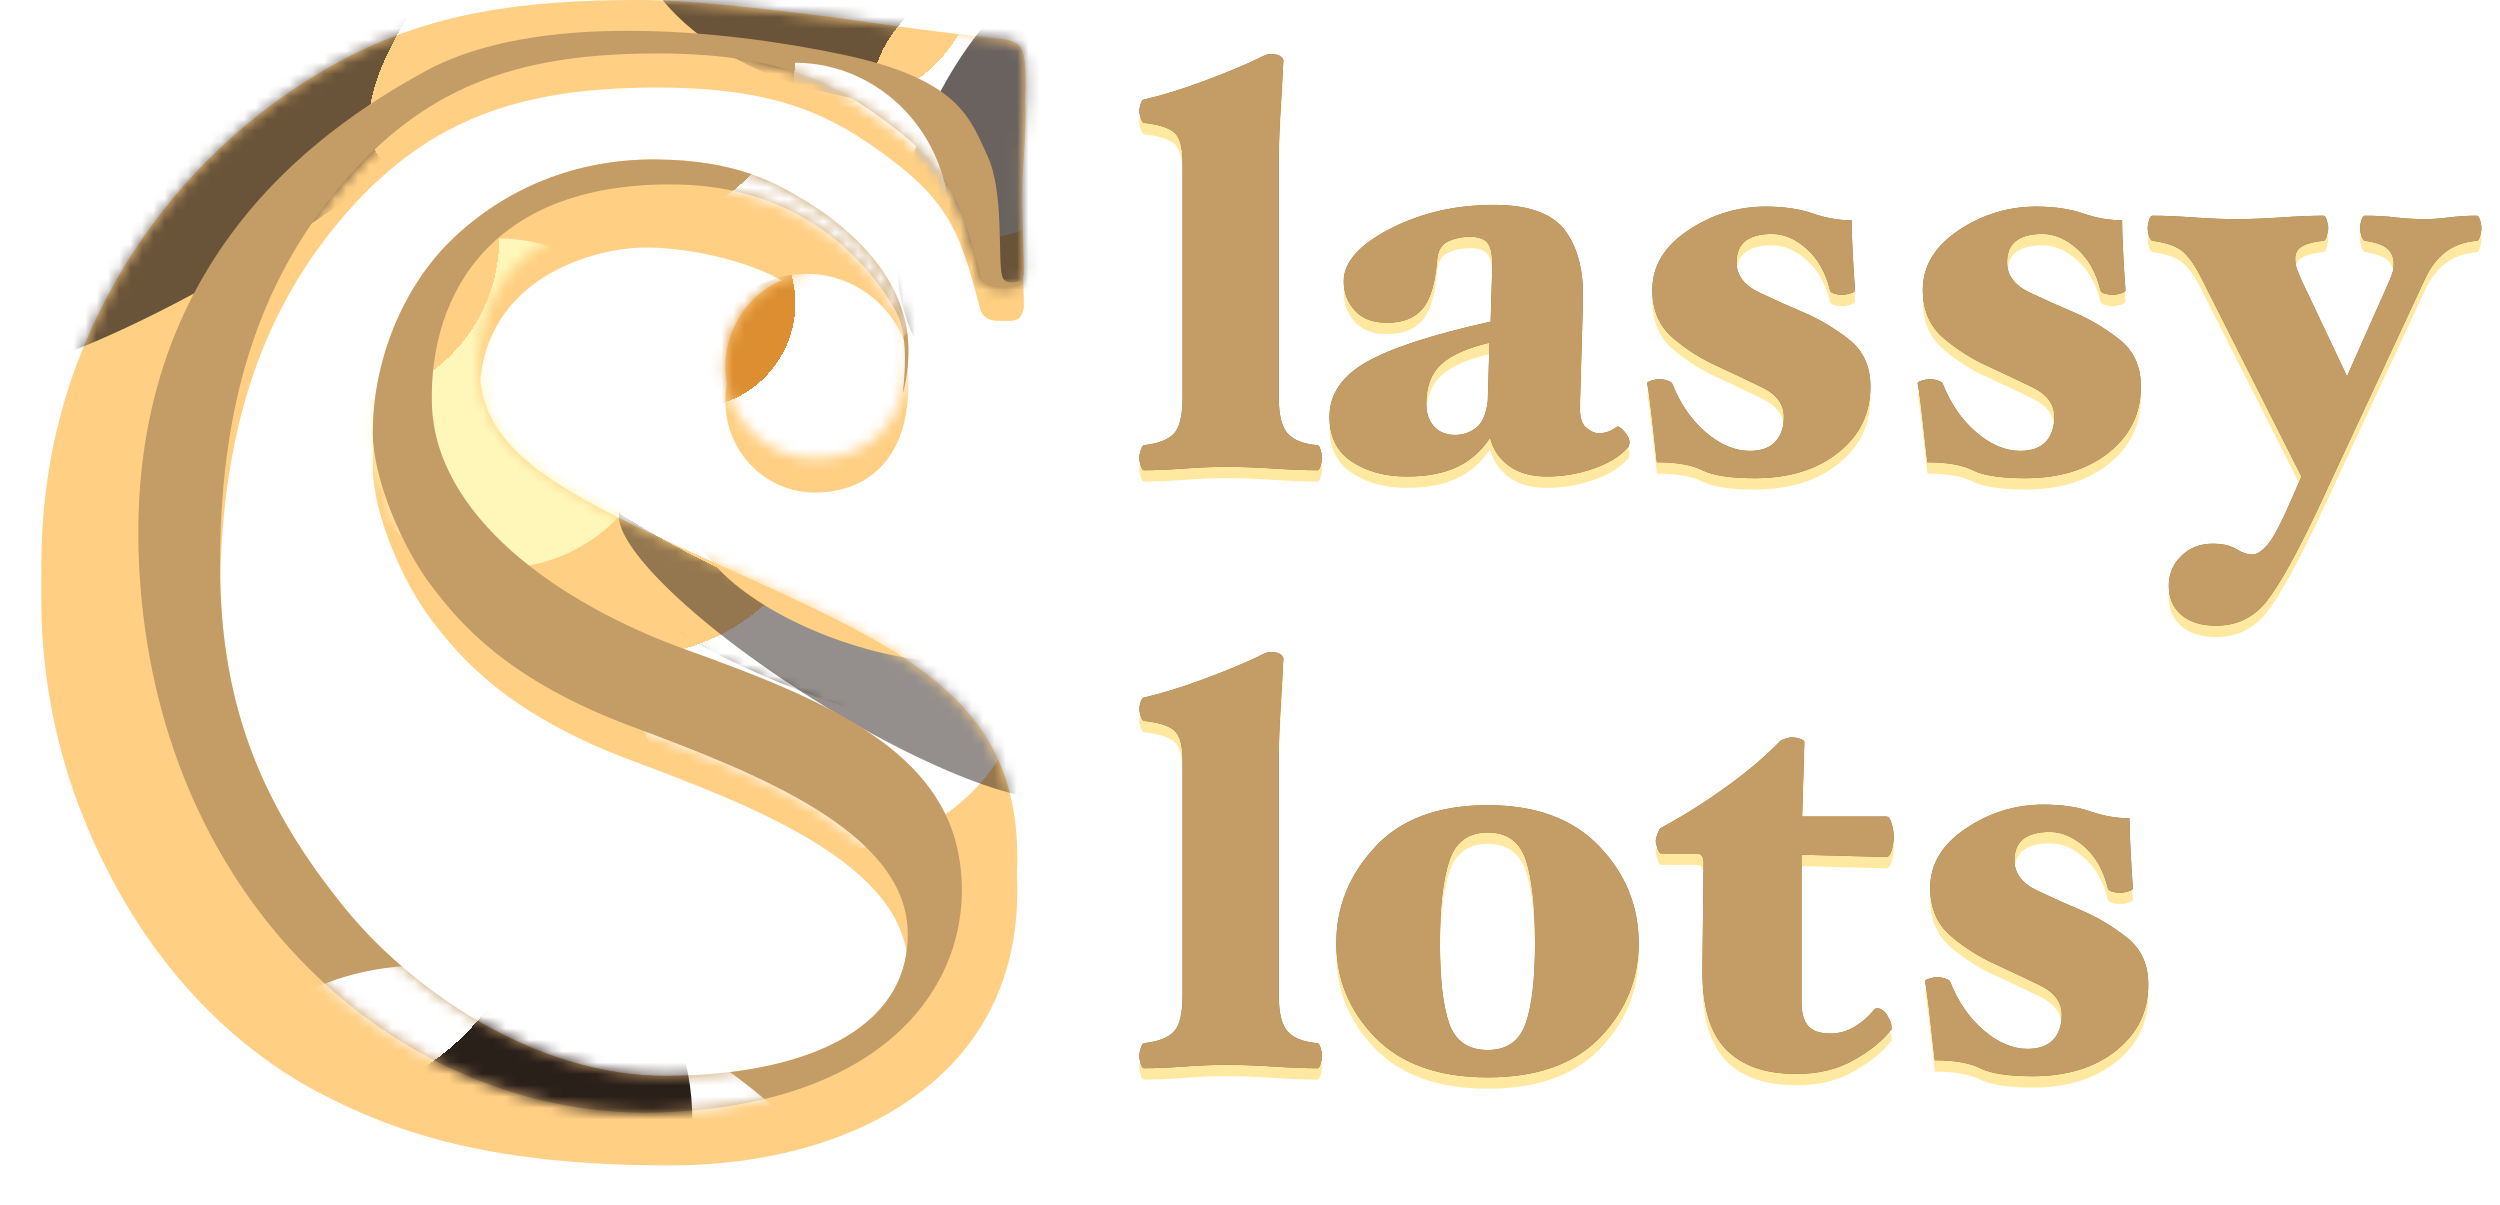 <svg xmlns="http://www.w3.org/2000/svg" width="220" height="106" viewBox="0 0 220 106" fill="none">
  <g filter="url(#filter0_d_1_1335)">
    <path d="M116.343 40.279C116.343 40.479 116.301 40.713 116.217 40.98C116.134 41.247 116.042 41.381 115.942 41.381C114.906 41.381 113.612 41.331 112.058 41.231C110.505 41.13 109.144 41.08 107.975 41.08C106.839 41.08 105.586 41.13 104.216 41.231C102.847 41.331 101.661 41.381 100.659 41.381C100.559 41.381 100.467 41.247 100.383 40.98C100.3 40.713 100.258 40.479 100.258 40.279C100.258 40.111 100.3 39.894 100.383 39.627C100.467 39.36 100.559 39.209 100.659 39.176C101.895 39.042 102.772 38.709 103.289 38.174C103.807 37.639 104.066 36.571 104.066 34.967V14.273C104.066 12.936 103.816 12.059 103.315 11.642C102.813 11.224 101.928 10.949 100.659 10.815C100.559 10.782 100.467 10.64 100.383 10.389C100.3 10.139 100.258 9.93 100.258 9.763C100.258 9.596 100.3 9.387 100.383 9.136C100.467 8.886 100.559 8.761 100.659 8.761C102.262 8.393 104.024 7.85 105.945 7.132C107.866 6.414 109.461 5.754 110.731 5.153C110.831 5.086 110.998 5.002 111.232 4.902C111.465 4.802 111.666 4.752 111.833 4.752C112.234 4.752 112.526 4.827 112.71 4.977C112.893 5.128 112.969 5.27 112.935 5.403C112.868 6.573 112.785 8.009 112.685 9.713C112.584 11.416 112.534 12.803 112.534 13.872V34.967C112.534 36.537 112.802 37.606 113.336 38.174C113.871 38.742 114.739 39.076 115.942 39.176C116.042 39.176 116.134 39.318 116.217 39.602C116.301 39.886 116.343 40.111 116.343 40.279ZM143.401 38.976C143.367 39.076 143.351 39.159 143.351 39.226C143.351 39.293 143.301 39.36 143.2 39.427C142.566 40.162 141.58 40.763 140.244 41.231C138.908 41.698 137.538 41.932 136.135 41.932C134.766 41.932 133.655 41.623 132.803 41.005C131.951 40.387 131.392 39.56 131.124 38.525C130.356 39.694 129.379 40.554 128.193 41.105C127.007 41.657 125.546 41.932 123.809 41.932C121.905 41.932 120.293 41.498 118.973 40.629C117.654 39.761 116.994 38.441 116.994 36.671C116.994 34.7 118.08 33.096 120.251 31.86C122.422 30.624 126.064 29.439 131.175 28.303L131.325 23.392C131.325 22.357 131.175 21.672 130.874 21.338C130.573 21.004 130.072 20.837 129.371 20.837C128.669 20.837 128.026 20.97 127.442 21.238C126.857 21.505 126.531 22.056 126.464 22.891C126.297 24.962 125.863 26.399 125.162 27.2C124.46 28.002 123.425 28.403 122.055 28.403C120.819 28.403 119.875 28.044 119.224 27.326C118.572 26.607 118.247 25.747 118.247 24.745C118.247 23.075 119.608 21.538 122.33 20.135C125.053 18.732 128.101 18.031 131.475 18.031C134.548 18.031 136.645 18.799 137.764 20.335C138.883 21.872 139.392 23.96 139.292 26.599L139.042 35.318C138.975 36.487 139.142 37.247 139.543 37.598C139.943 37.949 140.328 38.124 140.695 38.124C140.996 38.124 141.28 38.074 141.547 37.974C141.814 37.873 142.048 37.74 142.248 37.573C142.382 37.472 142.608 37.598 142.925 37.949C143.242 38.299 143.401 38.642 143.401 38.976ZM131.074 30.157C129.103 30.624 127.684 31.259 126.815 32.061C125.947 32.862 125.512 34.015 125.512 35.518C125.512 36.353 125.738 37.022 126.189 37.523C126.64 38.024 127.266 38.274 128.068 38.274C128.736 38.274 129.346 38.065 129.897 37.648C130.448 37.23 130.79 36.437 130.924 35.268L131.074 30.157ZM158.734 27.501C160.137 28.102 161.465 28.896 162.718 29.881C163.97 30.867 164.597 32.245 164.597 34.015C164.597 36.387 163.653 38.324 161.765 39.828C159.878 41.331 157.431 42.082 154.425 42.082C152.287 42.082 150.75 41.849 149.815 41.381C148.879 40.913 147.543 40.679 145.806 40.679C145.706 39.844 145.572 38.65 145.405 37.097C145.238 35.543 145.088 34.433 144.954 33.764C144.921 33.664 145.046 33.572 145.33 33.489C145.614 33.405 145.839 33.364 146.007 33.364C146.24 33.364 146.483 33.405 146.733 33.489C146.984 33.572 147.126 33.664 147.159 33.764C147.861 35.535 148.846 36.963 150.115 38.049C151.385 39.134 152.671 39.677 153.974 39.677C154.976 39.677 155.727 39.41 156.229 38.876C156.73 38.341 156.98 37.606 156.98 36.671C156.98 35.568 156.345 34.708 155.076 34.09C153.807 33.472 152.521 32.862 151.218 32.261C149.781 31.627 148.453 30.791 147.234 29.756C146.015 28.72 145.405 27.3 145.405 25.497C145.405 23.425 146.449 21.688 148.537 20.285C150.625 18.882 152.905 18.181 155.377 18.181C156.98 18.181 158.358 18.381 159.511 18.782C160.663 19.183 161.807 19.384 162.943 19.384C162.943 20.118 162.976 21.121 163.043 22.39C163.11 23.659 163.177 24.712 163.244 25.547C163.244 25.647 163.102 25.739 162.818 25.822C162.534 25.906 162.308 25.948 162.141 25.948C161.907 25.948 161.674 25.914 161.44 25.847C161.206 25.781 161.072 25.68 161.039 25.547C160.671 24.01 159.995 22.799 159.01 21.914C158.024 21.029 156.997 20.586 155.928 20.586C154.926 20.586 154.157 20.787 153.623 21.187C153.088 21.588 152.821 22.223 152.821 23.091C152.821 24.227 153.489 25.113 154.826 25.747C156.162 26.382 157.465 26.966 158.734 27.501ZM182.535 27.501C183.938 28.102 185.266 28.896 186.519 29.881C187.772 30.867 188.398 32.245 188.398 34.015C188.398 36.387 187.454 38.324 185.567 39.828C183.679 41.331 181.232 42.082 178.226 42.082C176.088 42.082 174.551 41.849 173.616 41.381C172.681 40.913 171.344 40.679 169.607 40.679C169.507 39.844 169.374 38.65 169.207 37.097C169.039 35.543 168.889 34.433 168.756 33.764C168.722 33.664 168.847 33.572 169.131 33.489C169.415 33.405 169.641 33.364 169.808 33.364C170.042 33.364 170.284 33.405 170.534 33.489C170.785 33.572 170.927 33.664 170.96 33.764C171.662 35.535 172.647 36.963 173.917 38.049C175.186 39.134 176.472 39.677 177.775 39.677C178.777 39.677 179.529 39.41 180.03 38.876C180.531 38.341 180.781 37.606 180.781 36.671C180.781 35.568 180.147 34.708 178.877 34.09C177.608 33.472 176.322 32.862 175.019 32.261C173.583 31.627 172.255 30.791 171.035 29.756C169.816 28.72 169.207 27.3 169.207 25.497C169.207 23.425 170.25 21.688 172.338 20.285C174.426 18.882 176.706 18.181 179.178 18.181C180.781 18.181 182.159 18.381 183.312 18.782C184.464 19.183 185.609 19.384 186.744 19.384C186.744 20.118 186.778 21.121 186.845 22.39C186.911 23.659 186.978 24.712 187.045 25.547C187.045 25.647 186.903 25.739 186.619 25.822C186.335 25.906 186.11 25.948 185.943 25.948C185.709 25.948 185.475 25.914 185.241 25.847C185.007 25.781 184.874 25.68 184.84 25.547C184.473 24.01 183.796 22.799 182.811 21.914C181.825 21.029 180.798 20.586 179.729 20.586C178.727 20.586 177.959 20.787 177.424 21.187C176.89 21.588 176.622 22.223 176.622 23.091C176.622 24.227 177.291 25.113 178.627 25.747C179.963 26.382 181.266 26.966 182.535 27.501ZM218.362 20.085C218.362 20.319 218.321 20.561 218.237 20.812C218.154 21.062 218.062 21.187 217.962 21.187C216.826 21.288 215.89 21.63 215.156 22.215C214.421 22.799 213.819 23.609 213.352 24.645L203.931 44.888C202.127 48.697 200.658 51.344 199.522 52.831C198.386 54.317 196.883 55.06 195.012 55.06C193.709 55.06 192.69 54.743 191.956 54.108C191.221 53.474 190.853 52.622 190.853 51.553C190.853 50.517 191.221 49.64 191.956 48.922C192.69 48.204 193.609 47.845 194.711 47.845C195.58 47.845 196.273 48.004 196.791 48.321C197.309 48.638 197.785 48.797 198.219 48.797C198.62 48.797 199.079 48.488 199.597 47.87C200.115 47.252 200.858 45.807 201.827 43.535L202.528 41.932L193.81 24.645C193.275 23.542 192.732 22.732 192.181 22.215C191.63 21.697 190.703 21.354 189.4 21.187C189.3 21.154 189.208 21.02 189.124 20.787C189.041 20.553 188.999 20.319 188.999 20.085C188.999 19.851 189.041 19.609 189.124 19.358C189.208 19.108 189.3 18.983 189.4 18.983C190.436 18.983 191.638 19.033 193.008 19.133C194.377 19.233 195.647 19.283 196.816 19.283C197.985 19.283 199.296 19.233 200.749 19.133C202.203 19.033 203.447 18.983 204.483 18.983C204.583 18.983 204.675 19.116 204.758 19.384C204.842 19.651 204.883 19.885 204.883 20.085C204.883 20.252 204.842 20.477 204.758 20.762C204.675 21.045 204.583 21.187 204.483 21.187C203.714 21.254 203.105 21.404 202.654 21.638C202.203 21.872 201.977 22.24 201.977 22.741C201.977 23.108 202.036 23.442 202.152 23.743C202.269 24.044 202.395 24.344 202.528 24.645L206.537 33.113L210.295 24.645C210.429 24.311 210.521 24.06 210.571 23.893C210.621 23.726 210.646 23.492 210.646 23.192C210.646 22.657 210.462 22.223 210.095 21.889C209.727 21.555 209.059 21.321 208.09 21.187C207.99 21.154 207.898 21.02 207.815 20.787C207.731 20.553 207.689 20.319 207.689 20.085C207.689 19.851 207.731 19.609 207.815 19.358C207.898 19.108 207.99 18.983 208.09 18.983C209.126 18.983 210.036 19.033 210.821 19.133C211.606 19.233 212.483 19.283 213.452 19.283C214.02 19.283 214.705 19.233 215.506 19.133C216.308 19.033 217.126 18.983 217.962 18.983C218.062 18.983 218.154 19.108 218.237 19.358C218.321 19.609 218.362 19.851 218.362 20.085ZM116.343 92.903C116.343 93.103 116.301 93.337 116.217 93.604C116.134 93.871 116.042 94.005 115.942 94.005C114.906 94.005 113.612 93.955 112.058 93.855C110.505 93.754 109.144 93.704 107.975 93.704C106.839 93.704 105.586 93.754 104.216 93.855C102.847 93.955 101.661 94.005 100.659 94.005C100.559 94.005 100.467 93.871 100.383 93.604C100.3 93.337 100.258 93.103 100.258 92.903C100.258 92.736 100.3 92.519 100.383 92.251C100.467 91.984 100.559 91.834 100.659 91.8C101.895 91.667 102.772 91.333 103.289 90.798C103.807 90.264 104.066 89.195 104.066 87.591V66.897C104.066 65.56 103.816 64.683 103.315 64.266C102.813 63.848 101.928 63.573 100.659 63.439C100.559 63.406 100.467 63.264 100.383 63.013C100.3 62.763 100.258 62.554 100.258 62.387C100.258 62.22 100.3 62.011 100.383 61.761C100.467 61.51 100.559 61.385 100.659 61.385C102.262 61.017 104.024 60.474 105.945 59.756C107.866 59.038 109.461 58.378 110.731 57.777C110.831 57.71 110.998 57.627 111.232 57.526C111.465 57.426 111.666 57.376 111.833 57.376C112.234 57.376 112.526 57.451 112.71 57.602C112.893 57.752 112.969 57.894 112.935 58.028C112.868 59.197 112.785 60.633 112.685 62.337C112.584 64.04 112.534 65.427 112.534 66.496V87.591C112.534 89.161 112.802 90.23 113.336 90.798C113.871 91.366 114.739 91.7 115.942 91.8C116.042 91.8 116.134 91.942 116.217 92.226C116.301 92.51 116.343 92.736 116.343 92.903ZM144.203 82.981C144.203 86.155 143.075 88.919 140.82 91.274C138.565 93.629 135.267 94.807 130.924 94.807C126.615 94.807 123.316 93.638 121.028 91.299C118.739 88.961 117.595 86.188 117.595 82.981C117.595 79.808 118.731 76.993 121.003 74.538C123.274 72.083 126.581 70.855 130.924 70.855C135.166 70.855 138.44 72.066 140.745 74.488C143.05 76.91 144.203 79.741 144.203 82.981ZM135.083 82.931C135.083 79.724 134.816 77.311 134.281 75.691C133.747 74.07 132.628 73.26 130.924 73.26C129.22 73.26 128.093 74.087 127.542 75.741C126.991 77.394 126.715 79.791 126.715 82.931C126.715 86.171 126.991 88.56 127.542 90.097C128.093 91.633 129.22 92.402 130.924 92.402C132.594 92.402 133.705 91.625 134.256 90.072C134.807 88.518 135.083 86.138 135.083 82.931ZM166.651 73.611C166.651 73.979 166.593 74.371 166.476 74.789C166.359 75.206 166.2 75.415 166 75.415L158.534 75.215V88.192C158.534 89.128 158.726 89.821 159.11 90.272C159.494 90.723 160.154 90.948 161.089 90.948C161.824 90.948 162.517 90.756 163.168 90.372C163.82 89.988 164.379 89.512 164.847 88.944C164.981 88.744 165.148 88.677 165.348 88.744C165.549 88.811 165.732 88.927 165.899 89.094C166.033 89.261 166.158 89.47 166.275 89.721C166.392 89.971 166.451 90.18 166.451 90.347C166.451 90.414 166.451 90.481 166.451 90.548C166.451 90.614 166.417 90.665 166.35 90.698C165.649 91.6 164.58 92.46 163.143 93.278C161.707 94.097 160.02 94.506 158.083 94.506C155.343 94.506 153.272 93.78 151.869 92.326C150.466 90.873 149.781 88.51 149.815 85.236L149.915 75.816C149.915 75.615 149.865 75.448 149.765 75.315C149.664 75.181 149.514 75.114 149.314 75.114H146.207C146.073 75.114 145.956 74.964 145.856 74.663C145.756 74.363 145.706 74.146 145.706 74.012C145.706 73.878 145.756 73.67 145.856 73.386C145.956 73.102 146.057 72.926 146.157 72.859C148.028 71.857 149.907 70.68 151.794 69.327C153.681 67.974 155.276 66.629 156.579 65.293C156.646 65.193 156.805 65.101 157.055 65.018C157.306 64.934 157.515 64.892 157.682 64.892C157.916 64.892 158.158 64.934 158.408 65.018C158.659 65.101 158.784 65.193 158.784 65.293L158.584 71.857H166C166.2 71.857 166.359 72.075 166.476 72.509C166.593 72.943 166.651 73.311 166.651 73.611ZM183.187 80.125C184.59 80.726 185.918 81.52 187.17 82.505C188.423 83.491 189.049 84.869 189.049 86.639C189.049 89.011 188.106 90.948 186.218 92.452C184.331 93.955 181.884 94.707 178.877 94.707C176.739 94.707 175.203 94.473 174.267 94.005C173.332 93.537 171.996 93.303 170.259 93.303C170.159 92.468 170.025 91.274 169.858 89.721C169.691 88.168 169.541 87.057 169.407 86.389C169.374 86.288 169.499 86.197 169.783 86.113C170.067 86.029 170.292 85.988 170.459 85.988C170.693 85.988 170.935 86.029 171.186 86.113C171.436 86.197 171.578 86.288 171.612 86.389C172.313 88.159 173.299 89.587 174.568 90.673C175.837 91.758 177.124 92.301 178.426 92.301C179.429 92.301 180.18 92.034 180.681 91.5C181.182 90.965 181.433 90.23 181.433 89.295C181.433 88.192 180.798 87.332 179.529 86.714C178.259 86.096 176.973 85.487 175.67 84.885C174.234 84.251 172.906 83.416 171.687 82.38C170.468 81.344 169.858 79.925 169.858 78.121C169.858 76.05 170.902 74.313 172.99 72.91C175.077 71.507 177.357 70.805 179.829 70.805C181.433 70.805 182.811 71.005 183.963 71.406C185.116 71.807 186.26 72.008 187.396 72.008C187.396 72.743 187.429 73.745 187.496 75.014C187.563 76.284 187.63 77.336 187.696 78.171C187.696 78.271 187.554 78.363 187.27 78.447C186.986 78.53 186.761 78.572 186.594 78.572C186.36 78.572 186.126 78.538 185.892 78.472C185.659 78.405 185.525 78.305 185.492 78.171C185.124 76.634 184.448 75.423 183.462 74.538C182.477 73.653 181.45 73.21 180.381 73.21C179.378 73.21 178.61 73.411 178.076 73.811C177.541 74.212 177.274 74.847 177.274 75.716C177.274 76.851 177.942 77.737 179.278 78.371C180.614 79.006 181.917 79.591 183.187 80.125Z" fill="url(#paint0_linear_1_1335)"/>
  </g>
  <g style="mix-blend-mode:overlay">
    <path d="M110.822 7.312C109.647 7.839 108.247 8.407 106.646 9.005C105.82 9.314 105.017 9.593 104.24 9.842C104.365 9.924 104.483 10.012 104.595 10.105C105.585 10.93 106.066 12.293 106.066 14.273V34.967C106.066 36.876 105.744 38.23 105.058 39.171C106.097 39.111 107.075 39.08 107.975 39.08C109.028 39.08 110.242 39.12 111.591 39.198C110.881 38.237 110.534 36.846 110.534 34.967V13.872C110.534 12.768 110.586 11.33 110.688 9.595C110.736 8.775 110.781 8.013 110.822 7.312ZM132.414 20.061C133.035 20.79 133.325 21.852 133.325 23.392L133.324 23.453L133.126 29.918L133.082 29.928L132.921 35.411L132.911 35.495C132.865 35.902 132.795 36.284 132.703 36.639L133.061 38.025C133.212 38.609 133.503 39.042 133.978 39.386C134.477 39.748 135.203 39.932 136.135 39.932C137.052 39.932 137.963 39.81 138.851 39.57C138.639 39.438 138.43 39.282 138.226 39.103C136.907 37.949 137.003 35.934 137.043 35.232L137.293 26.523C137.376 24.356 136.99 22.671 136.147 21.513C135.418 20.512 133.855 20.157 132.414 20.061ZM175.035 21.059C174.497 21.303 173.971 21.598 173.454 21.945C171.439 23.299 171.206 24.62 171.206 25.497C171.206 26.711 171.564 27.58 172.33 28.231C173.397 29.138 174.574 29.878 175.827 30.432L175.857 30.445C177.166 31.049 178.477 31.671 179.753 32.292C180.884 32.843 182.781 34.144 182.781 36.671C182.781 37.763 182.537 38.712 182.052 39.504C182.901 39.207 183.654 38.794 184.321 38.263C185.738 37.134 186.398 35.785 186.398 34.015C186.398 33.292 186.282 32.24 185.282 31.453C184.174 30.581 182.986 29.87 181.751 29.341C180.463 28.798 179.123 28.197 177.769 27.554C176.594 26.996 174.622 25.674 174.622 23.091C174.622 22.262 174.788 21.594 175.035 21.059ZM151.234 21.059C150.696 21.303 150.17 21.598 149.652 21.945C147.638 23.299 147.405 24.62 147.405 25.497C147.405 26.711 147.762 27.58 148.529 28.231C149.596 29.138 150.772 29.878 152.026 30.432L152.056 30.445C153.365 31.049 154.676 31.671 155.951 32.292C157.083 32.843 158.98 34.144 158.98 36.671C158.98 37.763 158.735 38.712 158.251 39.504C159.1 39.207 159.852 38.794 160.519 38.263C161.937 37.134 162.597 35.785 162.597 34.015C162.597 33.292 162.481 32.24 161.481 31.453C160.373 30.581 159.185 29.87 157.95 29.341C156.662 28.798 155.322 28.197 153.967 27.554C152.792 26.996 150.821 25.674 150.821 23.091C150.821 22.262 150.987 21.594 151.234 21.059ZM200.371 21.162C199.078 21.242 197.885 21.283 196.816 21.283C195.929 21.283 194.978 21.255 193.978 21.2C194.549 21.848 195.084 22.691 195.602 23.758L203.901 40.213L205.777 36.182L200.701 25.457C200.555 25.129 200.416 24.796 200.288 24.468C200.082 23.936 199.977 23.355 199.977 22.741C199.977 22.163 200.114 21.628 200.371 21.162ZM124.848 21.196C124.299 21.407 123.765 21.646 123.247 21.913C121.34 22.895 120.247 23.928 120.247 24.745C120.247 25.251 120.388 25.632 120.705 25.982C120.8 26.086 121.087 26.403 122.055 26.403C123.202 26.403 123.544 26.012 123.656 25.883C123.801 25.718 124.288 25.002 124.471 22.732C124.52 22.122 124.658 21.616 124.848 21.196ZM212.132 21.252C212.294 21.524 212.419 21.817 212.505 22.127C212.726 21.824 212.963 21.542 213.214 21.282C212.843 21.279 212.482 21.269 212.132 21.252ZM124.187 32.3C122.987 32.731 122.003 33.164 121.24 33.599C119.227 34.745 118.994 35.901 118.994 36.671C118.994 38.069 119.571 38.628 120.073 38.959C121.068 39.614 122.29 39.932 123.809 39.932C124.558 39.932 125.24 39.873 125.852 39.757C125.351 39.492 124.974 39.163 124.702 38.861C123.913 37.983 123.512 36.859 123.512 35.518C123.512 34.298 123.738 33.222 124.187 32.3ZM171.349 38.299C171.367 38.46 171.384 38.616 171.401 38.766C171.543 38.781 171.682 38.797 171.818 38.816C171.657 38.649 171.501 38.477 171.349 38.299ZM147.548 38.299C147.565 38.46 147.583 38.616 147.599 38.766C147.741 38.781 147.88 38.797 148.017 38.816C147.856 38.649 147.7 38.477 147.548 38.299ZM194.711 49.845C194.132 49.845 193.713 50.001 193.353 50.352C193.003 50.695 192.853 51.054 192.853 51.553C192.853 52.157 193.05 52.411 193.263 52.595C193.621 52.904 194.209 53.06 195.012 53.06C196.252 53.06 197.18 52.602 197.933 51.616C198.117 51.375 198.313 51.096 198.521 50.781C198.422 50.791 198.322 50.797 198.219 50.797C197.412 50.797 196.58 50.538 195.746 50.026C195.676 49.983 195.397 49.845 194.711 49.845ZM110.822 59.937C109.647 60.463 108.247 61.031 106.646 61.63C105.82 61.938 105.017 62.217 104.24 62.466C104.365 62.549 104.483 62.636 104.595 62.73C105.585 63.554 106.066 64.918 106.066 66.897V87.591C106.066 89.5 105.744 90.854 105.058 91.795C106.098 91.735 107.075 91.704 107.975 91.704C109.028 91.704 110.242 91.744 111.591 91.822C110.881 90.861 110.534 89.47 110.534 87.591V66.496C110.534 65.393 110.586 63.954 110.688 62.219C110.736 61.399 110.781 60.637 110.822 59.937ZM156.702 67.951C155.601 68.952 154.348 69.957 152.959 70.952C151.869 71.734 150.772 72.464 149.678 73.138C150.357 73.229 150.959 73.574 151.365 74.115C151.725 74.595 151.915 75.183 151.915 75.816L151.915 75.837L151.815 85.257C151.787 87.971 152.289 89.882 153.308 90.937C154.327 91.993 155.889 92.506 158.083 92.506C158.32 92.506 158.553 92.499 158.781 92.484C158.314 92.26 157.915 91.954 157.587 91.569C156.888 90.748 156.533 89.612 156.533 88.192V73.857H156.522L156.533 73.468V73.16L156.543 73.16L156.702 67.951ZM126.461 73.455C126.264 73.516 126.071 73.581 125.883 73.651C124.515 74.159 123.399 74.893 122.471 75.896C120.536 77.988 119.595 80.305 119.595 82.981C119.595 85.669 120.531 87.933 122.457 89.9C123.394 90.858 124.515 91.559 125.886 92.045C126.052 92.103 126.221 92.159 126.393 92.211C126.097 91.788 125.851 91.308 125.659 90.772C125.024 89.001 124.715 86.436 124.715 82.931C124.715 79.543 125.019 76.984 125.644 75.108C125.851 74.487 126.125 73.935 126.461 73.455ZM135.407 73.476C135.726 73.939 135.984 74.47 136.181 75.064C136.788 76.905 137.083 79.478 137.083 82.931C137.083 86.4 136.775 88.954 136.141 90.74C135.943 91.299 135.688 91.799 135.38 92.235C135.586 92.175 135.787 92.11 135.983 92.04C137.348 91.553 138.458 90.85 139.376 89.891C141.278 87.904 142.203 85.644 142.203 82.981C142.203 80.249 141.252 77.922 139.296 75.867C138.248 74.765 136.96 73.971 135.407 73.476ZM175.687 73.683C175.149 73.927 174.622 74.222 174.105 74.57C172.091 75.923 171.858 77.245 171.858 78.121C171.858 79.335 172.215 80.204 172.982 80.856C174.048 81.762 175.225 82.502 176.479 83.056L176.509 83.07C177.818 83.674 179.129 84.295 180.404 84.916C181.535 85.467 183.433 86.768 183.433 89.295C183.433 90.387 183.188 91.336 182.704 92.128C183.552 91.831 184.305 91.418 184.972 90.887C186.389 89.759 187.049 88.409 187.049 86.639C187.049 85.916 186.934 84.864 185.934 84.077C184.826 83.206 183.638 82.495 182.404 81.966C181.115 81.423 179.775 80.821 178.42 80.178C177.245 79.62 175.274 78.298 175.274 75.716C175.274 74.886 175.439 74.218 175.687 73.683ZM172 90.923C172.018 91.084 172.035 91.24 172.052 91.39C172.194 91.405 172.333 91.421 172.47 91.44C172.309 91.273 172.152 91.101 172 90.923ZM111.833 4.752C112.234 4.752 112.526 4.827 112.71 4.977C112.893 5.128 112.969 5.27 112.935 5.403C112.868 6.573 112.785 8.009 112.685 9.713C112.584 11.416 112.534 12.803 112.534 13.872V34.967C112.534 36.537 112.802 37.606 113.336 38.174C113.871 38.742 114.739 39.076 115.942 39.176C116.042 39.176 116.134 39.318 116.217 39.602C116.301 39.886 116.343 40.111 116.343 40.279C116.343 40.479 116.301 40.713 116.217 40.98C116.134 41.247 116.042 41.381 115.942 41.381C114.906 41.381 113.612 41.331 112.058 41.231C110.505 41.13 109.144 41.08 107.975 41.08C106.839 41.08 105.586 41.13 104.216 41.231C102.847 41.331 101.661 41.381 100.659 41.381C100.559 41.381 100.467 41.247 100.383 40.98C100.3 40.713 100.258 40.479 100.258 40.279C100.258 40.111 100.3 39.894 100.383 39.627C100.467 39.36 100.559 39.209 100.659 39.176C101.895 39.042 102.772 38.709 103.289 38.174C103.807 37.639 104.066 36.571 104.066 34.967V14.273C104.066 12.936 103.816 12.059 103.315 11.642C102.813 11.224 101.928 10.949 100.659 10.815C100.559 10.782 100.467 10.64 100.383 10.389C100.3 10.139 100.258 9.93 100.258 9.763C100.258 9.596 100.3 9.387 100.383 9.136C100.467 8.886 100.559 8.761 100.659 8.761C102.262 8.393 104.024 7.85 105.945 7.132C107.866 6.414 109.461 5.754 110.73 5.153C110.831 5.086 110.998 5.002 111.232 4.902C111.465 4.802 111.666 4.752 111.833 4.752ZM131.475 18.031C134.548 18.031 136.645 18.799 137.764 20.335C138.883 21.872 139.392 23.96 139.292 26.599L139.041 35.318C138.975 36.487 139.142 37.247 139.543 37.598C139.943 37.949 140.328 38.124 140.695 38.124C140.996 38.124 141.28 38.074 141.547 37.974C141.814 37.873 142.048 37.74 142.248 37.573C142.382 37.472 142.608 37.598 142.925 37.949C143.242 38.299 143.401 38.642 143.401 38.976C143.367 39.076 143.351 39.159 143.351 39.226C143.351 39.293 143.301 39.36 143.2 39.427C142.566 40.162 141.58 40.763 140.244 41.231C138.908 41.698 137.538 41.932 136.135 41.932C134.766 41.932 133.655 41.623 132.803 41.005C131.951 40.387 131.392 39.56 131.124 38.525C130.356 39.694 129.379 40.554 128.193 41.105C127.007 41.657 125.546 41.932 123.809 41.932C121.905 41.932 120.293 41.498 118.973 40.629C117.654 39.761 116.994 38.441 116.994 36.671C116.994 34.7 118.08 33.096 120.251 31.86C122.422 30.624 126.064 29.439 131.175 28.303L131.325 23.392C131.325 22.357 131.175 21.672 130.874 21.338C130.573 21.004 130.072 20.837 129.371 20.837C128.669 20.837 128.026 20.97 127.441 21.238C126.857 21.505 126.531 22.056 126.464 22.891C126.297 24.962 125.863 26.399 125.162 27.2C124.46 28.002 123.425 28.403 122.055 28.403C120.819 28.403 119.875 28.044 119.224 27.326C118.572 26.607 118.247 25.747 118.247 24.745C118.247 23.075 119.608 21.538 122.33 20.135C125.053 18.732 128.101 18.031 131.475 18.031ZM128.068 38.274C128.736 38.274 129.346 38.065 129.897 37.648C130.448 37.23 130.79 36.437 130.924 35.268L131.074 30.157C129.103 30.624 127.684 31.259 126.815 32.061C125.947 32.862 125.512 34.015 125.512 35.518C125.512 36.353 125.738 37.022 126.189 37.523C126.64 38.024 127.266 38.274 128.068 38.274ZM155.377 18.181C156.98 18.181 158.358 18.381 159.511 18.782C160.663 19.183 161.807 19.384 162.943 19.384C162.943 20.118 162.976 21.121 163.043 22.39C163.11 23.659 163.177 24.712 163.244 25.547C163.244 25.647 163.102 25.739 162.818 25.822C162.534 25.906 162.308 25.948 162.141 25.948C161.907 25.948 161.674 25.914 161.44 25.847C161.206 25.781 161.072 25.68 161.039 25.547C160.671 24.01 159.995 22.799 159.01 21.914C158.024 21.029 156.997 20.586 155.928 20.586C154.926 20.586 154.157 20.787 153.623 21.187C153.088 21.588 152.821 22.223 152.821 23.091C152.821 24.227 153.489 25.113 154.826 25.747C156.162 26.382 157.465 26.966 158.734 27.501C160.137 28.102 161.465 28.896 162.718 29.881C163.97 30.867 164.597 32.245 164.597 34.015C164.597 36.387 163.653 38.324 161.765 39.828C159.878 41.331 157.431 42.082 154.425 42.082C152.287 42.082 150.75 41.849 149.815 41.381C148.879 40.913 147.543 40.679 145.806 40.679C145.706 39.844 145.572 38.65 145.405 37.097C145.238 35.543 145.088 34.433 144.954 33.764C144.921 33.664 145.046 33.572 145.33 33.489C145.614 33.405 145.839 33.364 146.007 33.364C146.24 33.364 146.483 33.405 146.733 33.489C146.984 33.572 147.126 33.664 147.159 33.764C147.86 35.535 148.846 36.963 150.115 38.049C151.385 39.134 152.671 39.677 153.974 39.677C154.976 39.677 155.727 39.41 156.229 38.876C156.73 38.341 156.98 37.606 156.98 36.671C156.98 35.568 156.345 34.708 155.076 34.09C153.807 33.472 152.521 32.862 151.218 32.261C149.781 31.627 148.453 30.791 147.234 29.756C146.015 28.72 145.405 27.3 145.405 25.497C145.405 23.425 146.449 21.688 148.537 20.285C150.625 18.882 152.905 18.181 155.377 18.181ZM179.178 18.181C180.781 18.181 182.159 18.381 183.312 18.782C184.464 19.183 185.608 19.384 186.744 19.384C186.744 20.118 186.778 21.121 186.844 22.39C186.911 23.659 186.978 24.712 187.045 25.547C187.045 25.647 186.903 25.739 186.619 25.822C186.335 25.906 186.11 25.948 185.943 25.948C185.709 25.948 185.475 25.914 185.241 25.847C185.007 25.781 184.874 25.68 184.84 25.547C184.473 24.01 183.796 22.799 182.811 21.914C181.825 21.029 180.798 20.586 179.729 20.586C178.727 20.586 177.959 20.787 177.424 21.187C176.89 21.588 176.622 22.223 176.622 23.091C176.622 24.227 177.291 25.113 178.627 25.747C179.963 26.382 181.266 26.966 182.535 27.501C183.938 28.102 185.266 28.896 186.519 29.881C187.771 30.867 188.398 32.245 188.398 34.015C188.398 36.387 187.454 38.324 185.567 39.828C183.679 41.331 181.232 42.082 178.226 42.082C176.088 42.082 174.551 41.849 173.616 41.381C172.681 40.913 171.344 40.679 169.607 40.679C169.507 39.844 169.374 38.65 169.206 37.097C169.039 35.543 168.889 34.433 168.756 33.764C168.722 33.664 168.847 33.572 169.131 33.489C169.415 33.405 169.641 33.364 169.808 33.364C170.042 33.364 170.284 33.405 170.534 33.489C170.785 33.572 170.927 33.664 170.96 33.764C171.662 35.535 172.647 36.963 173.917 38.049C175.186 39.134 176.472 39.677 177.775 39.677C178.777 39.677 179.529 39.41 180.03 38.876C180.531 38.341 180.781 37.606 180.781 36.671C180.781 35.568 180.147 34.708 178.877 34.09C177.608 33.472 176.322 32.862 175.019 32.261C173.583 31.627 172.255 30.791 171.035 29.756C169.816 28.72 169.206 27.3 169.206 25.497C169.206 23.425 170.25 21.688 172.338 20.285C174.426 18.882 176.706 18.181 179.178 18.181ZM189.4 18.983C190.436 18.983 191.638 19.033 193.008 19.133C194.377 19.233 195.647 19.283 196.816 19.283C197.985 19.283 199.296 19.233 200.749 19.133C202.203 19.033 203.447 18.983 204.482 18.983C204.583 18.983 204.675 19.116 204.758 19.384C204.842 19.651 204.883 19.885 204.883 20.085C204.883 20.252 204.842 20.477 204.758 20.762C204.675 21.045 204.583 21.187 204.482 21.187C203.714 21.254 203.105 21.404 202.654 21.638C202.203 21.872 201.977 22.24 201.977 22.741C201.977 23.108 202.036 23.442 202.152 23.743C202.269 24.044 202.395 24.344 202.528 24.645L206.537 33.113L210.295 24.645C210.429 24.311 210.521 24.06 210.571 23.893C210.621 23.726 210.646 23.492 210.646 23.192C210.646 22.657 210.462 22.223 210.095 21.889C209.727 21.555 209.059 21.321 208.09 21.187C207.99 21.154 207.898 21.02 207.815 20.787C207.731 20.553 207.689 20.319 207.689 20.085C207.689 19.851 207.731 19.609 207.815 19.358C207.898 19.108 207.99 18.983 208.09 18.983C209.126 18.983 210.036 19.033 210.821 19.133C211.606 19.233 212.483 19.283 213.452 19.283C214.02 19.283 214.705 19.233 215.506 19.133C216.308 19.033 217.126 18.983 217.962 18.983C218.062 18.983 218.154 19.108 218.237 19.358C218.321 19.609 218.362 19.851 218.362 20.085C218.362 20.319 218.321 20.561 218.237 20.811C218.154 21.062 218.062 21.187 217.962 21.187C216.826 21.288 215.89 21.63 215.156 22.215C214.421 22.799 213.819 23.609 213.352 24.645L203.931 44.888C202.127 48.697 200.658 51.344 199.522 52.831C198.386 54.317 196.883 55.06 195.012 55.06C193.709 55.06 192.69 54.743 191.956 54.108C191.221 53.474 190.853 52.622 190.853 51.553C190.853 50.517 191.221 49.64 191.956 48.922C192.69 48.204 193.609 47.845 194.711 47.845C195.58 47.845 196.273 48.004 196.791 48.321C197.309 48.638 197.785 48.797 198.219 48.797C198.62 48.797 199.079 48.488 199.597 47.87C200.115 47.252 200.858 45.807 201.827 43.535L202.528 41.932L193.81 24.645C193.275 23.542 192.732 22.732 192.181 22.215C191.63 21.697 190.703 21.354 189.4 21.187C189.3 21.154 189.208 21.02 189.124 20.787C189.041 20.553 188.999 20.319 188.999 20.085C188.999 19.851 189.041 19.609 189.124 19.358C189.208 19.108 189.3 18.983 189.4 18.983ZM111.833 57.376C112.234 57.376 112.526 57.451 112.71 57.602C112.893 57.752 112.969 57.894 112.935 58.028C112.868 59.197 112.785 60.633 112.685 62.337C112.584 64.04 112.534 65.427 112.534 66.496V87.591C112.534 89.161 112.802 90.23 113.336 90.798C113.871 91.366 114.739 91.7 115.942 91.8C116.042 91.8 116.134 91.942 116.217 92.226C116.301 92.51 116.343 92.736 116.343 92.903C116.343 93.103 116.301 93.337 116.217 93.604C116.134 93.871 116.042 94.005 115.942 94.005C114.906 94.005 113.612 93.955 112.058 93.855C110.505 93.754 109.144 93.704 107.975 93.704C106.839 93.704 105.586 93.754 104.216 93.855C102.847 93.955 101.661 94.005 100.659 94.005C100.559 94.005 100.467 93.871 100.383 93.604C100.3 93.337 100.258 93.103 100.258 92.903C100.258 92.736 100.3 92.519 100.383 92.251C100.467 91.984 100.559 91.834 100.659 91.8C101.895 91.667 102.772 91.333 103.289 90.798C103.807 90.264 104.066 89.195 104.066 87.591V66.897C104.066 65.56 103.816 64.683 103.315 64.266C102.813 63.848 101.928 63.573 100.659 63.439C100.559 63.406 100.467 63.264 100.383 63.013C100.3 62.763 100.258 62.554 100.258 62.387C100.258 62.22 100.3 62.011 100.383 61.761C100.467 61.51 100.559 61.385 100.659 61.385C102.262 61.017 104.024 60.474 105.945 59.756C107.866 59.038 109.461 58.378 110.73 57.777C110.831 57.71 110.998 57.627 111.232 57.526C111.465 57.426 111.666 57.376 111.833 57.376ZM157.682 64.892C157.916 64.892 158.158 64.934 158.408 65.018C158.659 65.101 158.784 65.193 158.784 65.293L158.584 71.857H166C166.2 71.857 166.359 72.075 166.476 72.509C166.593 72.943 166.651 73.31 166.651 73.611C166.651 73.979 166.593 74.371 166.476 74.789C166.359 75.206 166.2 75.415 166 75.415L158.533 75.215V88.192C158.533 89.128 158.726 89.821 159.11 90.272C159.494 90.723 160.154 90.948 161.089 90.948C161.824 90.948 162.517 90.756 163.168 90.372C163.82 89.988 164.379 89.512 164.847 88.944C164.981 88.744 165.148 88.677 165.348 88.744C165.549 88.811 165.732 88.927 165.899 89.094C166.033 89.261 166.158 89.47 166.275 89.721C166.392 89.971 166.451 90.18 166.451 90.347C166.451 90.414 166.451 90.481 166.451 90.548C166.451 90.614 166.417 90.665 166.35 90.698C165.649 91.6 164.58 92.46 163.143 93.278C161.707 94.097 160.02 94.506 158.083 94.506C155.343 94.506 153.272 93.78 151.869 92.326C150.466 90.873 149.781 88.51 149.815 85.236L149.915 75.816C149.915 75.615 149.865 75.448 149.765 75.315C149.664 75.181 149.514 75.114 149.314 75.114H146.207C146.073 75.114 145.956 74.964 145.856 74.663C145.756 74.363 145.706 74.146 145.706 74.012C145.706 73.878 145.756 73.669 145.856 73.386C145.956 73.102 146.057 72.926 146.157 72.859C148.028 71.857 149.907 70.68 151.794 69.327C153.681 67.974 155.276 66.629 156.579 65.293C156.646 65.193 156.805 65.101 157.055 65.018C157.306 64.934 157.515 64.892 157.682 64.892ZM179.829 70.805C181.433 70.805 182.811 71.005 183.963 71.406C185.116 71.807 186.26 72.008 187.396 72.008C187.396 72.743 187.429 73.745 187.496 75.014C187.563 76.284 187.63 77.336 187.696 78.171C187.696 78.271 187.554 78.363 187.27 78.447C186.986 78.53 186.761 78.572 186.594 78.572C186.36 78.572 186.126 78.538 185.892 78.472C185.659 78.405 185.525 78.305 185.492 78.171C185.124 76.634 184.448 75.423 183.462 74.538C182.477 73.653 181.45 73.21 180.381 73.21C179.378 73.21 178.61 73.411 178.076 73.811C177.541 74.212 177.274 74.847 177.274 75.716C177.274 76.851 177.942 77.737 179.278 78.371C180.614 79.006 181.917 79.591 183.187 80.125C184.59 80.726 185.918 81.52 187.17 82.505C188.423 83.491 189.049 84.869 189.049 86.639C189.049 89.011 188.106 90.948 186.218 92.452C184.331 93.955 181.884 94.707 178.877 94.707C176.739 94.707 175.203 94.473 174.267 94.005C173.332 93.537 171.996 93.303 170.259 93.303C170.159 92.468 170.025 91.274 169.858 89.721C169.691 88.168 169.541 87.057 169.407 86.389C169.374 86.288 169.499 86.197 169.783 86.113C170.067 86.029 170.292 85.988 170.459 85.988C170.693 85.988 170.935 86.029 171.186 86.113C171.436 86.197 171.578 86.288 171.612 86.389C172.313 88.159 173.299 89.587 174.568 90.673C175.837 91.758 177.124 92.301 178.426 92.301C179.429 92.301 180.18 92.034 180.681 91.5C181.182 90.965 181.433 90.23 181.433 89.295C181.433 88.192 180.798 87.332 179.529 86.714C178.259 86.096 176.973 85.487 175.67 84.885C174.234 84.251 172.906 83.415 171.687 82.38C170.468 81.344 169.858 79.925 169.858 78.121C169.858 76.05 170.902 74.313 172.99 72.91C175.077 71.507 177.357 70.805 179.829 70.805ZM130.924 70.855C135.166 70.855 138.44 72.066 140.745 74.488C143.05 76.91 144.203 79.741 144.203 82.981C144.203 86.155 143.075 88.919 140.82 91.274C138.565 93.629 135.267 94.807 130.924 94.807C126.615 94.807 123.316 93.638 121.028 91.299C118.739 88.961 117.595 86.188 117.595 82.981C117.595 79.808 118.731 76.993 121.003 74.538C123.274 72.083 126.581 70.855 130.924 70.855ZM130.924 92.402C132.594 92.402 133.705 91.625 134.256 90.072C134.807 88.518 135.083 86.138 135.083 82.931C135.083 79.724 134.816 77.311 134.281 75.691C133.747 74.07 132.628 73.26 130.924 73.26C129.22 73.26 128.093 74.087 127.542 75.741C126.991 77.394 126.715 79.791 126.715 82.931C126.715 86.171 126.991 88.56 127.542 90.097C128.093 91.633 129.22 92.402 130.924 92.402Z" fill="url(#paint1_linear_1_1335)"/>
  </g>
  <g style="mix-blend-mode:color">
    <path d="M116.343 40.279C116.343 40.479 116.301 40.713 116.217 40.98C116.134 41.247 116.042 41.381 115.942 41.381C114.906 41.381 113.612 41.331 112.058 41.231C110.505 41.13 109.144 41.08 107.975 41.08C106.839 41.08 105.586 41.13 104.216 41.231C102.847 41.331 101.661 41.381 100.659 41.381C100.559 41.381 100.467 41.247 100.383 40.98C100.3 40.713 100.258 40.479 100.258 40.279C100.258 40.111 100.3 39.894 100.383 39.627C100.467 39.36 100.559 39.209 100.659 39.176C101.895 39.042 102.772 38.709 103.289 38.174C103.807 37.639 104.066 36.571 104.066 34.967V14.273C104.066 12.936 103.816 12.059 103.315 11.642C102.813 11.224 101.928 10.949 100.659 10.815C100.559 10.782 100.467 10.64 100.383 10.389C100.3 10.139 100.258 9.93 100.258 9.763C100.258 9.596 100.3 9.387 100.383 9.136C100.467 8.886 100.559 8.761 100.659 8.761C102.262 8.393 104.024 7.85 105.945 7.132C107.866 6.414 109.461 5.754 110.731 5.153C110.831 5.086 110.998 5.002 111.232 4.902C111.465 4.802 111.666 4.752 111.833 4.752C112.234 4.752 112.526 4.827 112.71 4.977C112.893 5.128 112.969 5.27 112.935 5.403C112.868 6.573 112.785 8.009 112.685 9.713C112.584 11.416 112.534 12.803 112.534 13.872V34.967C112.534 36.537 112.802 37.606 113.336 38.174C113.871 38.742 114.739 39.076 115.942 39.176C116.042 39.176 116.134 39.318 116.217 39.602C116.301 39.886 116.343 40.111 116.343 40.279ZM143.401 38.976C143.367 39.076 143.351 39.159 143.351 39.226C143.351 39.293 143.301 39.36 143.2 39.427C142.566 40.162 141.58 40.763 140.244 41.231C138.908 41.698 137.538 41.932 136.135 41.932C134.766 41.932 133.655 41.623 132.803 41.005C131.951 40.387 131.392 39.56 131.124 38.525C130.356 39.694 129.379 40.554 128.193 41.105C127.007 41.657 125.546 41.932 123.809 41.932C121.905 41.932 120.293 41.498 118.973 40.629C117.654 39.761 116.994 38.441 116.994 36.671C116.994 34.7 118.08 33.096 120.251 31.86C122.422 30.624 126.064 29.439 131.175 28.303L131.325 23.392C131.325 22.357 131.175 21.672 130.874 21.338C130.573 21.004 130.072 20.837 129.371 20.837C128.669 20.837 128.026 20.97 127.442 21.238C126.857 21.505 126.531 22.056 126.464 22.891C126.297 24.962 125.863 26.399 125.162 27.2C124.46 28.002 123.425 28.403 122.055 28.403C120.819 28.403 119.875 28.044 119.224 27.326C118.572 26.607 118.247 25.747 118.247 24.745C118.247 23.075 119.608 21.538 122.33 20.135C125.053 18.732 128.101 18.031 131.475 18.031C134.548 18.031 136.645 18.799 137.764 20.335C138.883 21.872 139.392 23.96 139.292 26.599L139.042 35.318C138.975 36.487 139.142 37.247 139.543 37.598C139.943 37.949 140.328 38.124 140.695 38.124C140.996 38.124 141.28 38.074 141.547 37.974C141.814 37.873 142.048 37.74 142.248 37.573C142.382 37.472 142.608 37.598 142.925 37.949C143.242 38.299 143.401 38.642 143.401 38.976ZM131.074 30.157C129.103 30.624 127.684 31.259 126.815 32.061C125.947 32.862 125.512 34.015 125.512 35.518C125.512 36.353 125.738 37.022 126.189 37.523C126.64 38.024 127.266 38.274 128.068 38.274C128.736 38.274 129.346 38.065 129.897 37.648C130.448 37.23 130.79 36.437 130.924 35.268L131.074 30.157ZM158.734 27.501C160.137 28.102 161.465 28.896 162.718 29.881C163.97 30.867 164.597 32.245 164.597 34.015C164.597 36.387 163.653 38.324 161.765 39.828C159.878 41.331 157.431 42.082 154.425 42.082C152.287 42.082 150.75 41.849 149.815 41.381C148.879 40.913 147.543 40.679 145.806 40.679C145.706 39.844 145.572 38.65 145.405 37.097C145.238 35.543 145.088 34.433 144.954 33.764C144.921 33.664 145.046 33.572 145.33 33.489C145.614 33.405 145.839 33.364 146.007 33.364C146.24 33.364 146.483 33.405 146.733 33.489C146.984 33.572 147.126 33.664 147.159 33.764C147.861 35.535 148.846 36.963 150.115 38.049C151.385 39.134 152.671 39.677 153.974 39.677C154.976 39.677 155.727 39.41 156.229 38.876C156.73 38.341 156.98 37.606 156.98 36.671C156.98 35.568 156.345 34.708 155.076 34.09C153.807 33.472 152.521 32.862 151.218 32.261C149.781 31.627 148.453 30.791 147.234 29.756C146.015 28.72 145.405 27.3 145.405 25.497C145.405 23.425 146.449 21.688 148.537 20.285C150.625 18.882 152.905 18.181 155.377 18.181C156.98 18.181 158.358 18.381 159.511 18.782C160.663 19.183 161.807 19.384 162.943 19.384C162.943 20.118 162.976 21.121 163.043 22.39C163.11 23.659 163.177 24.712 163.244 25.547C163.244 25.647 163.102 25.739 162.818 25.822C162.534 25.906 162.308 25.948 162.141 25.948C161.907 25.948 161.674 25.914 161.44 25.847C161.206 25.781 161.072 25.68 161.039 25.547C160.671 24.01 159.995 22.799 159.01 21.914C158.024 21.029 156.997 20.586 155.928 20.586C154.926 20.586 154.157 20.787 153.623 21.187C153.088 21.588 152.821 22.223 152.821 23.091C152.821 24.227 153.489 25.113 154.826 25.747C156.162 26.382 157.465 26.966 158.734 27.501ZM182.535 27.501C183.938 28.102 185.266 28.896 186.519 29.881C187.772 30.867 188.398 32.245 188.398 34.015C188.398 36.387 187.454 38.324 185.567 39.828C183.679 41.331 181.232 42.082 178.226 42.082C176.088 42.082 174.551 41.849 173.616 41.381C172.681 40.913 171.344 40.679 169.607 40.679C169.507 39.844 169.374 38.65 169.207 37.097C169.039 35.543 168.889 34.433 168.756 33.764C168.722 33.664 168.847 33.572 169.131 33.489C169.415 33.405 169.641 33.364 169.808 33.364C170.042 33.364 170.284 33.405 170.534 33.489C170.785 33.572 170.927 33.664 170.96 33.764C171.662 35.535 172.647 36.963 173.917 38.049C175.186 39.134 176.472 39.677 177.775 39.677C178.777 39.677 179.529 39.41 180.03 38.876C180.531 38.341 180.781 37.606 180.781 36.671C180.781 35.568 180.147 34.708 178.877 34.09C177.608 33.472 176.322 32.862 175.019 32.261C173.583 31.627 172.255 30.791 171.035 29.756C169.816 28.72 169.207 27.3 169.207 25.497C169.207 23.425 170.25 21.688 172.338 20.285C174.426 18.882 176.706 18.181 179.178 18.181C180.781 18.181 182.159 18.381 183.312 18.782C184.464 19.183 185.609 19.384 186.744 19.384C186.744 20.118 186.778 21.121 186.845 22.39C186.911 23.659 186.978 24.712 187.045 25.547C187.045 25.647 186.903 25.739 186.619 25.822C186.335 25.906 186.11 25.948 185.943 25.948C185.709 25.948 185.475 25.914 185.241 25.847C185.007 25.781 184.874 25.68 184.84 25.547C184.473 24.01 183.796 22.799 182.811 21.914C181.825 21.029 180.798 20.586 179.729 20.586C178.727 20.586 177.959 20.787 177.424 21.187C176.89 21.588 176.622 22.223 176.622 23.091C176.622 24.227 177.291 25.113 178.627 25.747C179.963 26.382 181.266 26.966 182.535 27.501ZM218.362 20.085C218.362 20.319 218.321 20.561 218.237 20.812C218.154 21.062 218.062 21.187 217.962 21.187C216.826 21.288 215.89 21.63 215.156 22.215C214.421 22.799 213.819 23.609 213.352 24.645L203.931 44.888C202.127 48.697 200.658 51.344 199.522 52.831C198.386 54.317 196.883 55.06 195.012 55.06C193.709 55.06 192.69 54.743 191.956 54.108C191.221 53.474 190.853 52.622 190.853 51.553C190.853 50.517 191.221 49.64 191.956 48.922C192.69 48.204 193.609 47.845 194.711 47.845C195.58 47.845 196.273 48.004 196.791 48.321C197.309 48.638 197.785 48.797 198.219 48.797C198.62 48.797 199.079 48.488 199.597 47.87C200.115 47.252 200.858 45.807 201.827 43.535L202.528 41.932L193.81 24.645C193.275 23.542 192.732 22.732 192.181 22.215C191.63 21.697 190.703 21.354 189.4 21.187C189.3 21.154 189.208 21.02 189.124 20.787C189.041 20.553 188.999 20.319 188.999 20.085C188.999 19.851 189.041 19.609 189.124 19.358C189.208 19.108 189.3 18.983 189.4 18.983C190.436 18.983 191.638 19.033 193.008 19.133C194.377 19.233 195.647 19.283 196.816 19.283C197.985 19.283 199.296 19.233 200.749 19.133C202.203 19.033 203.447 18.983 204.483 18.983C204.583 18.983 204.675 19.116 204.758 19.384C204.842 19.651 204.883 19.885 204.883 20.085C204.883 20.252 204.842 20.477 204.758 20.762C204.675 21.045 204.583 21.187 204.483 21.187C203.714 21.254 203.105 21.404 202.654 21.638C202.203 21.872 201.977 22.24 201.977 22.741C201.977 23.108 202.036 23.442 202.152 23.743C202.269 24.044 202.395 24.344 202.528 24.645L206.537 33.113L210.295 24.645C210.429 24.311 210.521 24.06 210.571 23.893C210.621 23.726 210.646 23.492 210.646 23.192C210.646 22.657 210.462 22.223 210.095 21.889C209.727 21.555 209.059 21.321 208.09 21.187C207.99 21.154 207.898 21.02 207.815 20.787C207.731 20.553 207.689 20.319 207.689 20.085C207.689 19.851 207.731 19.609 207.815 19.358C207.898 19.108 207.99 18.983 208.09 18.983C209.126 18.983 210.036 19.033 210.821 19.133C211.606 19.233 212.483 19.283 213.452 19.283C214.02 19.283 214.705 19.233 215.506 19.133C216.308 19.033 217.126 18.983 217.962 18.983C218.062 18.983 218.154 19.108 218.237 19.358C218.321 19.609 218.362 19.851 218.362 20.085ZM116.343 92.903C116.343 93.103 116.301 93.337 116.217 93.604C116.134 93.871 116.042 94.005 115.942 94.005C114.906 94.005 113.612 93.955 112.058 93.855C110.505 93.754 109.144 93.704 107.975 93.704C106.839 93.704 105.586 93.754 104.216 93.855C102.847 93.955 101.661 94.005 100.659 94.005C100.559 94.005 100.467 93.871 100.383 93.604C100.3 93.337 100.258 93.103 100.258 92.903C100.258 92.736 100.3 92.519 100.383 92.251C100.467 91.984 100.559 91.834 100.659 91.8C101.895 91.667 102.772 91.333 103.289 90.798C103.807 90.264 104.066 89.195 104.066 87.591V66.897C104.066 65.56 103.816 64.683 103.315 64.266C102.813 63.848 101.928 63.573 100.659 63.439C100.559 63.406 100.467 63.264 100.383 63.013C100.3 62.763 100.258 62.554 100.258 62.387C100.258 62.22 100.3 62.011 100.383 61.761C100.467 61.51 100.559 61.385 100.659 61.385C102.262 61.017 104.024 60.474 105.945 59.756C107.866 59.038 109.461 58.378 110.731 57.777C110.831 57.71 110.998 57.627 111.232 57.526C111.465 57.426 111.666 57.376 111.833 57.376C112.234 57.376 112.526 57.451 112.71 57.602C112.893 57.752 112.969 57.894 112.935 58.028C112.868 59.197 112.785 60.633 112.685 62.337C112.584 64.04 112.534 65.427 112.534 66.496V87.591C112.534 89.161 112.802 90.23 113.336 90.798C113.871 91.366 114.739 91.7 115.942 91.8C116.042 91.8 116.134 91.942 116.217 92.226C116.301 92.51 116.343 92.736 116.343 92.903ZM144.203 82.981C144.203 86.155 143.075 88.919 140.82 91.274C138.565 93.629 135.267 94.807 130.924 94.807C126.615 94.807 123.316 93.638 121.028 91.299C118.739 88.961 117.595 86.188 117.595 82.981C117.595 79.808 118.731 76.993 121.003 74.538C123.274 72.083 126.581 70.855 130.924 70.855C135.166 70.855 138.44 72.066 140.745 74.488C143.05 76.91 144.203 79.741 144.203 82.981ZM135.083 82.931C135.083 79.724 134.816 77.311 134.281 75.691C133.747 74.07 132.628 73.26 130.924 73.26C129.22 73.26 128.093 74.087 127.542 75.741C126.991 77.394 126.715 79.791 126.715 82.931C126.715 86.171 126.991 88.56 127.542 90.097C128.093 91.633 129.22 92.402 130.924 92.402C132.594 92.402 133.705 91.625 134.256 90.072C134.807 88.518 135.083 86.138 135.083 82.931ZM166.651 73.611C166.651 73.979 166.593 74.371 166.476 74.789C166.359 75.206 166.2 75.415 166 75.415L158.534 75.215V88.192C158.534 89.128 158.726 89.821 159.11 90.272C159.494 90.723 160.154 90.948 161.089 90.948C161.824 90.948 162.517 90.756 163.168 90.372C163.82 89.988 164.379 89.512 164.847 88.944C164.981 88.744 165.148 88.677 165.348 88.744C165.549 88.811 165.732 88.927 165.899 89.094C166.033 89.261 166.158 89.47 166.275 89.721C166.392 89.971 166.451 90.18 166.451 90.347C166.451 90.414 166.451 90.481 166.451 90.548C166.451 90.614 166.417 90.665 166.35 90.698C165.649 91.6 164.58 92.46 163.143 93.278C161.707 94.097 160.02 94.506 158.083 94.506C155.343 94.506 153.272 93.78 151.869 92.326C150.466 90.873 149.781 88.51 149.815 85.236L149.915 75.816C149.915 75.615 149.865 75.448 149.765 75.315C149.664 75.181 149.514 75.114 149.314 75.114H146.207C146.073 75.114 145.956 74.964 145.856 74.663C145.756 74.363 145.706 74.146 145.706 74.012C145.706 73.878 145.756 73.67 145.856 73.386C145.956 73.102 146.057 72.926 146.157 72.859C148.028 71.857 149.907 70.68 151.794 69.327C153.681 67.974 155.276 66.629 156.579 65.293C156.646 65.193 156.805 65.101 157.055 65.018C157.306 64.934 157.515 64.892 157.682 64.892C157.916 64.892 158.158 64.934 158.408 65.018C158.659 65.101 158.784 65.193 158.784 65.293L158.584 71.857H166C166.2 71.857 166.359 72.075 166.476 72.509C166.593 72.943 166.651 73.311 166.651 73.611ZM183.187 80.125C184.59 80.726 185.918 81.52 187.17 82.505C188.423 83.491 189.049 84.869 189.049 86.639C189.049 89.011 188.106 90.948 186.218 92.452C184.331 93.955 181.884 94.707 178.877 94.707C176.739 94.707 175.203 94.473 174.267 94.005C173.332 93.537 171.996 93.303 170.259 93.303C170.159 92.468 170.025 91.274 169.858 89.721C169.691 88.168 169.541 87.057 169.407 86.389C169.374 86.288 169.499 86.197 169.783 86.113C170.067 86.029 170.292 85.988 170.459 85.988C170.693 85.988 170.935 86.029 171.186 86.113C171.436 86.197 171.578 86.288 171.612 86.389C172.313 88.159 173.299 89.587 174.568 90.673C175.837 91.758 177.124 92.301 178.426 92.301C179.429 92.301 180.18 92.034 180.681 91.5C181.182 90.965 181.433 90.23 181.433 89.295C181.433 88.192 180.798 87.332 179.529 86.714C178.259 86.096 176.973 85.487 175.67 84.885C174.234 84.251 172.906 83.416 171.687 82.38C170.468 81.344 169.858 79.925 169.858 78.121C169.858 76.05 170.902 74.313 172.99 72.91C175.077 71.507 177.357 70.805 179.829 70.805C181.433 70.805 182.811 71.005 183.963 71.406C185.116 71.807 186.26 72.008 187.396 72.008C187.396 72.743 187.429 73.745 187.496 75.014C187.563 76.284 187.63 77.336 187.696 78.171C187.696 78.271 187.554 78.363 187.27 78.447C186.986 78.53 186.761 78.572 186.594 78.572C186.36 78.572 186.126 78.538 185.892 78.472C185.659 78.405 185.525 78.305 185.492 78.171C185.124 76.634 184.448 75.423 183.462 74.538C182.477 73.653 181.45 73.21 180.381 73.21C179.378 73.21 178.61 73.411 178.076 73.811C177.541 74.212 177.274 74.847 177.274 75.716C177.274 76.851 177.942 77.737 179.278 78.371C180.614 79.006 181.917 79.591 183.187 80.125Z" fill="#C49C66"/>
  </g>
  <g filter="url(#filter1_d_1_1335)">
    <path d="M27.998 93.11C20.951 89.401 14.852 83.256 10.516 75.569C6.178 67.881 3.638 59.205 3.638 49.797C3.638 40.524 5.93 31.977 10.516 24.15C15.101 16.325 21.807 9.784 29.849 5.422C37.89 1.063 46.124 0 56.199 0C60.445 0 66.521 0.653 73.658 1.572C89.309 3.846 88.269 3.13 89.542 3.882C90.815 4.634 90.017 10.417 89.948 13.696C89.878 17.101 90.011 19.244 90.107 24.082C89.772 25.413 89.311 25.233 87.866 25.233C86.963 25.233 86.42 24.866 86.239 24.13C84.613 17.89 83.696 14.992 78.319 10.954C73.029 6.979 67.984 4.467 56.199 4.722C44.414 4.978 36.561 8.19 29.355 17.094C22.149 25.998 19.362 36.899 19.362 49.797C19.362 62.326 23.23 71.157 30.369 79.946C35.913 86.772 46.804 94.732 58.682 94.678C70.561 94.624 80.106 90.748 79.879 81.947C79.652 73.148 66.575 68.025 55.615 63.939C44.655 59.852 40.467 54.853 37.945 51.526C35.423 48.197 32.808 42.152 32.808 38.098C32.808 31.863 35.375 25.251 39.912 20.948C44.449 16.645 50.581 13.982 57.706 14.034C64.83 14.086 68.31 16.107 71.01 17.756C73.573 19.323 79.894 23.811 79.938 30.711C79.983 37.611 76.102 40.348 71.734 40.348C67.368 40.348 63.829 36.751 63.829 32.315C63.829 27.879 67.122 24.521 71.01 24.082C71.397 24.082 71.367 23.806 70.52 22.958C67.998 20.433 61.302 18.78 56.859 18.78C52.643 18.78 43.362 21.096 42.293 30.162C41.224 39.227 47.49 42.582 63.481 49.797C79.472 57.012 89.568 61.42 89.519 75.569C89.462 92.114 74.621 99.559 59.015 99.559C43.408 99.559 35.046 96.82 27.998 93.11Z" fill="#FFCF83"/>
  </g>
  <path d="M27.998 93.11C20.951 89.401 14.852 83.256 10.516 75.569C6.178 67.881 3.638 59.205 3.638 49.797C3.638 40.524 5.93 31.977 10.516 24.15C15.101 16.325 21.807 9.784 29.849 5.422C37.89 1.063 46.124 0 56.199 0C60.445 0 66.521 0.653 73.658 1.572C89.309 3.846 88.269 3.13 89.542 3.882C90.815 4.634 90.017 10.417 89.948 13.696C89.878 17.101 90.011 19.244 90.107 24.082C89.772 25.413 89.311 25.233 87.866 25.233C86.963 25.233 86.42 24.866 86.239 24.13C84.613 17.89 83.696 14.992 78.319 10.954C73.029 6.979 67.984 4.467 56.199 4.722C44.414 4.978 36.561 8.19 29.355 17.094C22.149 25.998 19.362 36.899 19.362 49.797C19.362 62.326 23.23 71.157 30.369 79.946C35.913 86.772 46.804 94.732 58.682 94.678C70.561 94.624 80.106 90.748 79.879 81.947C79.652 73.148 66.575 68.025 55.615 63.939C44.655 59.852 40.467 54.853 37.945 51.526C35.423 48.197 32.808 42.152 32.808 38.098C32.808 31.863 35.375 25.251 39.912 20.948C44.449 16.645 50.581 13.982 57.706 14.034C64.83 14.086 68.31 16.107 71.01 17.756C73.573 19.323 79.894 23.811 79.938 30.711C79.983 37.611 76.102 40.348 71.734 40.348C67.368 40.348 63.829 36.751 63.829 32.315C63.829 27.879 67.122 24.521 71.01 24.082C71.397 24.082 71.367 23.806 70.52 22.958C67.998 20.433 61.302 18.78 56.859 18.78C52.643 18.78 43.362 21.096 42.293 30.162C41.224 39.227 47.49 42.582 63.481 49.797C79.472 57.012 89.568 61.42 89.519 75.569C89.462 92.114 74.621 99.559 59.015 99.559C43.408 99.559 35.046 96.82 27.998 93.11Z" fill="#FFCF83"/>
  <mask id="mask0_1_1335" style="mask-type:alpha" maskUnits="userSpaceOnUse" x="3" y="0" width="88" height="100">
    <path d="M27.998 93.11C20.951 89.401 14.852 83.256 10.516 75.569C6.178 67.881 3.638 59.205 3.638 49.797C3.638 40.524 5.93 31.977 10.516 24.15C15.101 16.325 21.807 9.784 29.849 5.422C37.89 1.063 46.124 0 56.199 0C60.445 0 66.521 0.653 73.658 1.572C89.309 3.846 88.269 3.13 89.542 3.882C90.815 4.634 90.017 10.417 89.948 13.696C89.878 17.101 90.011 19.244 90.107 24.082C89.772 25.413 89.311 25.233 87.866 25.233C86.963 25.233 86.42 24.866 86.239 24.13C84.613 17.89 83.696 14.992 78.319 10.954C73.029 6.979 67.984 4.467 56.199 4.722C44.414 4.978 36.561 8.19 29.355 17.094C22.149 25.998 19.362 36.899 19.362 49.797C19.362 62.326 23.23 71.157 30.369 79.946C35.913 86.772 46.804 94.732 58.682 94.678C70.561 94.624 80.106 90.748 79.879 81.947C79.652 73.148 66.575 68.025 55.615 63.939C44.655 59.852 40.467 54.853 37.945 51.526C35.423 48.197 32.808 42.152 32.808 38.098C32.808 31.863 35.375 25.251 39.912 20.948C44.449 16.645 50.581 13.982 57.706 14.034C64.83 14.086 68.31 16.107 71.01 17.756C73.573 19.323 79.894 23.811 79.938 30.711C79.983 37.611 76.102 40.348 71.734 40.348C67.368 40.348 63.829 36.751 63.829 32.315C63.829 27.879 67.122 24.521 71.01 24.082C71.397 24.082 71.367 23.806 70.52 22.958C67.998 20.433 61.302 18.78 56.859 18.78C52.643 18.78 43.362 21.096 42.293 30.162C41.224 39.227 47.49 42.582 63.481 49.797C79.472 57.012 89.568 61.42 89.519 75.569C89.462 92.114 74.621 99.559 59.015 99.559C43.408 99.559 35.046 96.82 27.998 93.11Z" fill="#FFCF83"/>
  </mask>
  <g mask="url(#mask0_1_1335)">
    <ellipse cx="72.935" cy="57.764" rx="17.61" ry="17.093" fill="url(#paint2_radial_1_1335)"/>
    <circle cx="43.929" cy="35.492" r="14.503" fill="url(#paint3_radial_1_1335)"/>
    <circle cx="85.883" cy="9.077" r="11.913" fill="url(#paint4_radial_1_1335)"/>
    <circle cx="70.951" cy="33.331" r="9.234" fill="url(#paint5_radial_1_1335)"/>
    <ellipse opacity="0.7" cx="25.657" cy="3.215" rx="49.063" ry="14.537" transform="rotate(144 25.657 3.215)" fill="url(#paint6_radial_1_1335)"/>
    <ellipse opacity="0.7" cx="95.958" cy="14.211" rx="23.009" ry="14.537" transform="rotate(120 95.958 14.211)" fill="url(#paint7_radial_1_1335)"/>
    <ellipse opacity="0.7" cx="78.364" cy="-5.583" rx="23.009" ry="14.537" transform="rotate(-173 78.364 -5.583)" fill="url(#paint8_radial_1_1335)"/>
    <ellipse opacity="0.5" cx="74.545" cy="57.081" rx="23.446" ry="5.35" transform="rotate(32 74.545 57.081)" fill="url(#paint9_radial_1_1335)"/>
    <ellipse cx="76.209" cy="50.186" rx="15.734" ry="6.598" transform="rotate(19 76.209 50.186)" fill="url(#paint10_radial_1_1335)"/>
  </g>
  <path d="M12.448 52.636C9.717 23.931 27.739 11.574 37.427 6.268C47.115 0.963 63.523 2.584 74.002 4.77C84.481 6.956 85.373 10.47 86.884 13.684C88.395 16.899 87.78 22.887 88.187 24.296C88.388 24.99 89.158 24.938 89.887 24.708C89.551 25.349 89.025 25.233 87.866 25.233C86.963 25.233 86.42 24.866 86.239 24.131C84.613 17.889 83.696 14.992 78.319 10.954C73.03 6.979 67.984 4.467 56.199 4.723C44.414 4.978 36.561 8.19 29.355 17.095C22.149 25.999 19.362 36.899 19.362 49.797C19.362 62.326 23.231 71.157 30.369 79.946C35.913 86.772 46.804 94.733 58.682 94.679C70.561 94.625 80.106 90.748 79.879 81.948C79.652 73.148 66.575 68.025 55.615 63.939C44.655 59.853 40.467 54.853 37.945 51.526C35.423 48.197 32.808 42.152 32.808 38.098C32.808 31.863 35.375 25.251 39.912 20.948C44.449 16.645 50.581 13.983 57.706 14.034C64.83 14.086 68.31 16.108 71.01 17.757C73.573 19.323 79.894 23.811 79.938 30.712C79.948 32.209 79.773 33.51 79.448 34.63C79.746 32.01 79.786 29.037 78.822 27.342C75.768 21.975 69.695 16.476 59.827 16.241C43.407 15.849 37.752 25.754 38.007 35.526C38.262 45.298 48.931 53.085 60.56 57.239C72.189 61.393 82.292 65.731 84.258 74.713C86.424 84.773 79.72 97.066 58.267 97.889C57.778 97.908 57.293 97.917 56.805 97.917C35.842 97.915 15.116 80.688 12.448 52.636Z" fill="#C49C66"/>
  <mask id="mask1_1_1335" style="mask-type:alpha" maskUnits="userSpaceOnUse" x="12" y="2" width="78" height="96">
    <path d="M12.448 52.636C9.717 23.931 27.739 11.574 37.427 6.268C47.115 0.963 63.523 2.584 74.002 4.77C84.481 6.956 85.373 10.47 86.884 13.684C88.395 16.899 87.78 22.887 88.187 24.296C88.388 24.99 89.158 24.938 89.887 24.708C89.551 25.349 89.025 25.233 87.866 25.233C86.963 25.233 86.42 24.866 86.239 24.131C84.613 17.889 83.696 14.992 78.319 10.954C73.03 6.979 67.984 4.467 56.199 4.723C44.414 4.978 36.561 8.19 29.355 17.095C22.149 25.999 19.362 36.899 19.362 49.797C19.362 62.326 23.231 71.157 30.369 79.946C35.913 86.772 46.804 94.733 58.682 94.679C70.561 94.625 80.106 90.748 79.879 81.948C79.652 73.148 66.575 68.025 55.615 63.939C44.655 59.853 40.467 54.853 37.945 51.526C35.423 48.197 32.808 42.152 32.808 38.098C32.808 31.863 35.375 25.251 39.912 20.948C44.449 16.645 50.581 13.983 57.706 14.034C64.83 14.086 68.31 16.108 71.01 17.757C73.573 19.323 79.894 23.811 79.938 30.712C79.948 32.209 79.773 33.51 79.448 34.63C79.746 32.01 79.786 29.037 78.822 27.342C75.768 21.975 69.695 16.476 59.827 16.241C43.407 15.849 37.752 25.754 38.007 35.526C38.262 45.298 48.931 53.085 60.56 57.239C72.189 61.393 82.292 65.731 84.258 74.713C86.424 84.773 79.72 97.066 58.267 97.889C57.778 97.908 57.293 97.917 56.805 97.917C35.842 97.915 15.116 80.688 12.448 52.636Z" fill="#C49C66"/>
  </mask>
  <g mask="url(#mask1_1_1335)">
    <ellipse cx="50.056" cy="112.079" rx="22.662" ry="35.048" transform="rotate(-56 50.056 112.079)" fill="url(#paint11_radial_1_1335)"/>
    <ellipse cx="81.059" cy="50.795" rx="33.667" ry="12.858" transform="rotate(16 81.059 50.795)" fill="url(#paint12_radial_1_1335)"/>
    <ellipse cx="41.38" cy="99.621" rx="19.395" ry="21.241" transform="rotate(16 41.38 99.621)" fill="url(#paint13_radial_1_1335)"/>
    <ellipse cx="69.935" cy="19.612" rx="13.611" ry="14.092" fill="url(#paint14_radial_1_1335)"/>
  </g>
  <defs>
    <filter id="filter0_d_1_1335" x="98.758" y="4.252" width="121.104" height="93.055" filterUnits="userSpaceOnUse" color-interpolation-filters="sRGB">
      <feFlood flood-opacity="0" result="BackgroundImageFix"/>
      <feColorMatrix in="SourceAlpha" type="matrix" values="0 0 0 0 0 0 0 0 0 0 0 0 0 0 0 0 0 0 127 0" result="hardAlpha"/>
      <feOffset dy="1"/>
      <feGaussianBlur stdDeviation="0.75"/>
      <feComposite in2="hardAlpha" operator="out"/>
      <feColorMatrix type="matrix" values="0 0 0 0 0 0 0 0 0 0 0 0 0 0 0 0 0 0 0.502 0"/>
      <feBlend mode="normal" in2="BackgroundImageFix" result="effect1_dropShadow_1_1335"/>
      <feBlend mode="normal" in="SourceGraphic" in2="effect1_dropShadow_1_1335" result="shape"/>
    </filter>
    <filter id="filter1_d_1_1335" x="0.638" y="0" width="92.621" height="105.559" filterUnits="userSpaceOnUse" color-interpolation-filters="sRGB">
      <feFlood flood-opacity="0" result="BackgroundImageFix"/>
      <feColorMatrix in="SourceAlpha" type="matrix" values="0 0 0 0 0 0 0 0 0 0 0 0 0 0 0 0 0 0 127 0" result="hardAlpha"/>
      <feOffset dy="3"/>
      <feGaussianBlur stdDeviation="1.5"/>
      <feComposite in2="hardAlpha" operator="out"/>
      <feColorMatrix type="matrix" values="0 0 0 0 0 0 0 0 0 0 0 0 0 0 0 0 0 0 0.502 0"/>
      <feBlend mode="normal" in2="BackgroundImageFix" result="effect1_dropShadow_1_1335"/>
      <feBlend mode="normal" in="SourceGraphic" in2="effect1_dropShadow_1_1335" result="shape"/>
    </filter>
    <linearGradient id="paint0_linear_1_1335" x1="120.883" y1="1.546" x2="120.883" y2="106.282" gradientUnits="userSpaceOnUse">
      <stop offset="1" stop-color="#FFE9A0"/>
      <stop offset="0.765" stop-color="#D08200"/>
      <stop offset="0.345" stop-color="#FFC335"/>
      <stop stop-color="#843C0C"/>
    </linearGradient>
    <linearGradient id="paint1_linear_1_1335" x1="110.696" y1="-13.55" x2="110.696" y2="104.955" gradientUnits="userSpaceOnUse">
      <stop offset="1" stop-color="#91702B"/>
      <stop offset="0.971" stop-color="#9E7C31"/>
      <stop offset="0.916" stop-color="#C39E41"/>
      <stop offset="0.843" stop-color="#FCD45A"/>
      <stop offset="0.808" stop-color="#E6C050"/>
      <stop offset="0.737" stop-color="#B08D39"/>
      <stop offset="0.698" stop-color="#91702B"/>
      <stop offset="0.648" stop-color="#C9B669"/>
      <stop offset="0.605" stop-color="#FDF5A2"/>
      <stop offset="0.576" stop-color="#E1D384"/>
      <stop offset="0.513" stop-color="#9D7F38"/>
      <stop offset="0.502" stop-color="#91702B"/>
      <stop offset="0.481" stop-color="#9E7C31"/>
      <stop offset="0.443" stop-color="#C39E41"/>
      <stop offset="0.392" stop-color="#FCD45A"/>
      <stop offset="0.333" stop-color="#C7A242"/>
      <stop offset="0.267" stop-color="#91702B"/>
      <stop offset="0.248" stop-color="#A68A42"/>
      <stop offset="0.204" stop-color="#D4C375"/>
      <stop offset="0.171" stop-color="#F2E795"/>
      <stop offset="0.154" stop-color="#FDF5A2"/>
      <stop offset="0.146" stop-color="#F5EB99"/>
      <stop offset="0.098" stop-color="#CDBA6C"/>
      <stop offset="0.056" stop-color="#B0964B"/>
      <stop offset="0.022" stop-color="#9E8037"/>
      <stop stop-color="#987830"/>
    </linearGradient>
    <radialGradient id="paint2_radial_1_1335" cx="0" cy="0" r="1" gradientUnits="userSpaceOnUse" gradientTransform="translate(55.324 40.671) scale(17.61 17.093)">
      <stop offset="1" stop-color="#FFF7B9" stop-opacity="0"/>
      <stop stop-color="white"/>
    </radialGradient>
    <radialGradient id="paint3_radial_1_1335" cx="0" cy="0" r="1" gradientUnits="userSpaceOnUse" gradientTransform="translate(29.426 20.989) scale(14.503)">
      <stop offset="1" stop-color="#FFF7B9" stop-opacity="0"/>
      <stop stop-color="#FFF7B9"/>
    </radialGradient>
    <radialGradient id="paint4_radial_1_1335" cx="0" cy="0" r="1" gradientUnits="userSpaceOnUse" gradientTransform="translate(73.97 -2.836) scale(11.913)">
      <stop offset="1" stop-color="white" stop-opacity="0"/>
      <stop stop-color="white"/>
    </radialGradient>
    <radialGradient id="paint5_radial_1_1335" cx="0" cy="0" r="1" gradientUnits="userSpaceOnUse" gradientTransform="translate(60.754 26.693) scale(9.234)">
      <stop offset="1" stop-color="#DC8E31"/>
      <stop offset="0.877" stop-color="#6C4D2D"/>
      <stop offset="0.764" stop-color="#916230"/>
      <stop offset="0.163" stop-color="#FFFCB5"/>
      <stop stop-color="white"/>
    </radialGradient>
    <radialGradient id="paint6_radial_1_1335" cx="0" cy="0" r="1" gradientUnits="userSpaceOnUse" gradientTransform="translate(-23.406 -9.895) scale(49.063 14.537)">
      <stop offset="1" stop-color="#2A201A" stop-opacity="0"/>
      <stop stop-color="#2A201A"/>
    </radialGradient>
    <radialGradient id="paint7_radial_1_1335" cx="0" cy="0" r="1" gradientUnits="userSpaceOnUse" gradientTransform="translate(72.949 1.102) scale(23.009 14.537)">
      <stop offset="1" stop-color="#2A201A" stop-opacity="0"/>
      <stop stop-color="#2A201A"/>
    </radialGradient>
    <radialGradient id="paint8_radial_1_1335" cx="0" cy="0" r="1" gradientUnits="userSpaceOnUse" gradientTransform="translate(55.355 -18.692) scale(23.009 14.537)">
      <stop offset="1" stop-color="#2A201A" stop-opacity="0"/>
      <stop stop-color="#2A201A"/>
    </radialGradient>
    <radialGradient id="paint9_radial_1_1335" cx="0" cy="0" r="1" gradientUnits="userSpaceOnUse" gradientTransform="translate(51.098 52.256) scale(23.446 5.35)">
      <stop offset="1" stop-color="#2A201A" stop-opacity="0"/>
      <stop stop-color="#2A201A"/>
    </radialGradient>
    <radialGradient id="paint10_radial_1_1335" cx="0" cy="0" r="1" gradientUnits="userSpaceOnUse" gradientTransform="translate(60.475 43.588) scale(15.734 6.598)">
      <stop offset="1" stop-color="#FFD593" stop-opacity="0"/>
      <stop stop-color="#FFCF83"/>
    </radialGradient>
    <radialGradient id="paint11_radial_1_1335" cx="0" cy="0" r="1" gradientUnits="userSpaceOnUse" gradientTransform="translate(27.394 77.031) scale(22.662 35.048)">
      <stop offset="1" stop-color="#FFB100" stop-opacity="0"/>
      <stop offset="0.631" stop-color="#FFCD6F" stop-opacity="0.502"/>
      <stop stop-color="white"/>
    </radialGradient>
    <radialGradient id="paint12_radial_1_1335" cx="0" cy="0" r="1" gradientUnits="userSpaceOnUse" gradientTransform="translate(47.392 39.2) scale(33.667 12.858)">
      <stop offset="1" stop-color="#2A201A" stop-opacity="0"/>
      <stop stop-color="#2A201A"/>
    </radialGradient>
    <radialGradient id="paint13_radial_1_1335" cx="0" cy="0" r="1" gradientUnits="userSpaceOnUse" gradientTransform="translate(21.984 80.466) scale(19.395 21.241)">
      <stop offset="1" stop-color="#2A201A" stop-opacity="0"/>
      <stop stop-color="#2A201A"/>
    </radialGradient>
    <radialGradient id="paint14_radial_1_1335" cx="0" cy="0" r="1" gradientUnits="userSpaceOnUse" gradientTransform="translate(56.324 5.519) scale(13.611 14.092)">
      <stop offset="1" stop-color="#FFF7B9" stop-opacity="0"/>
      <stop stop-color="white"/>
    </radialGradient>
  </defs>
</svg>